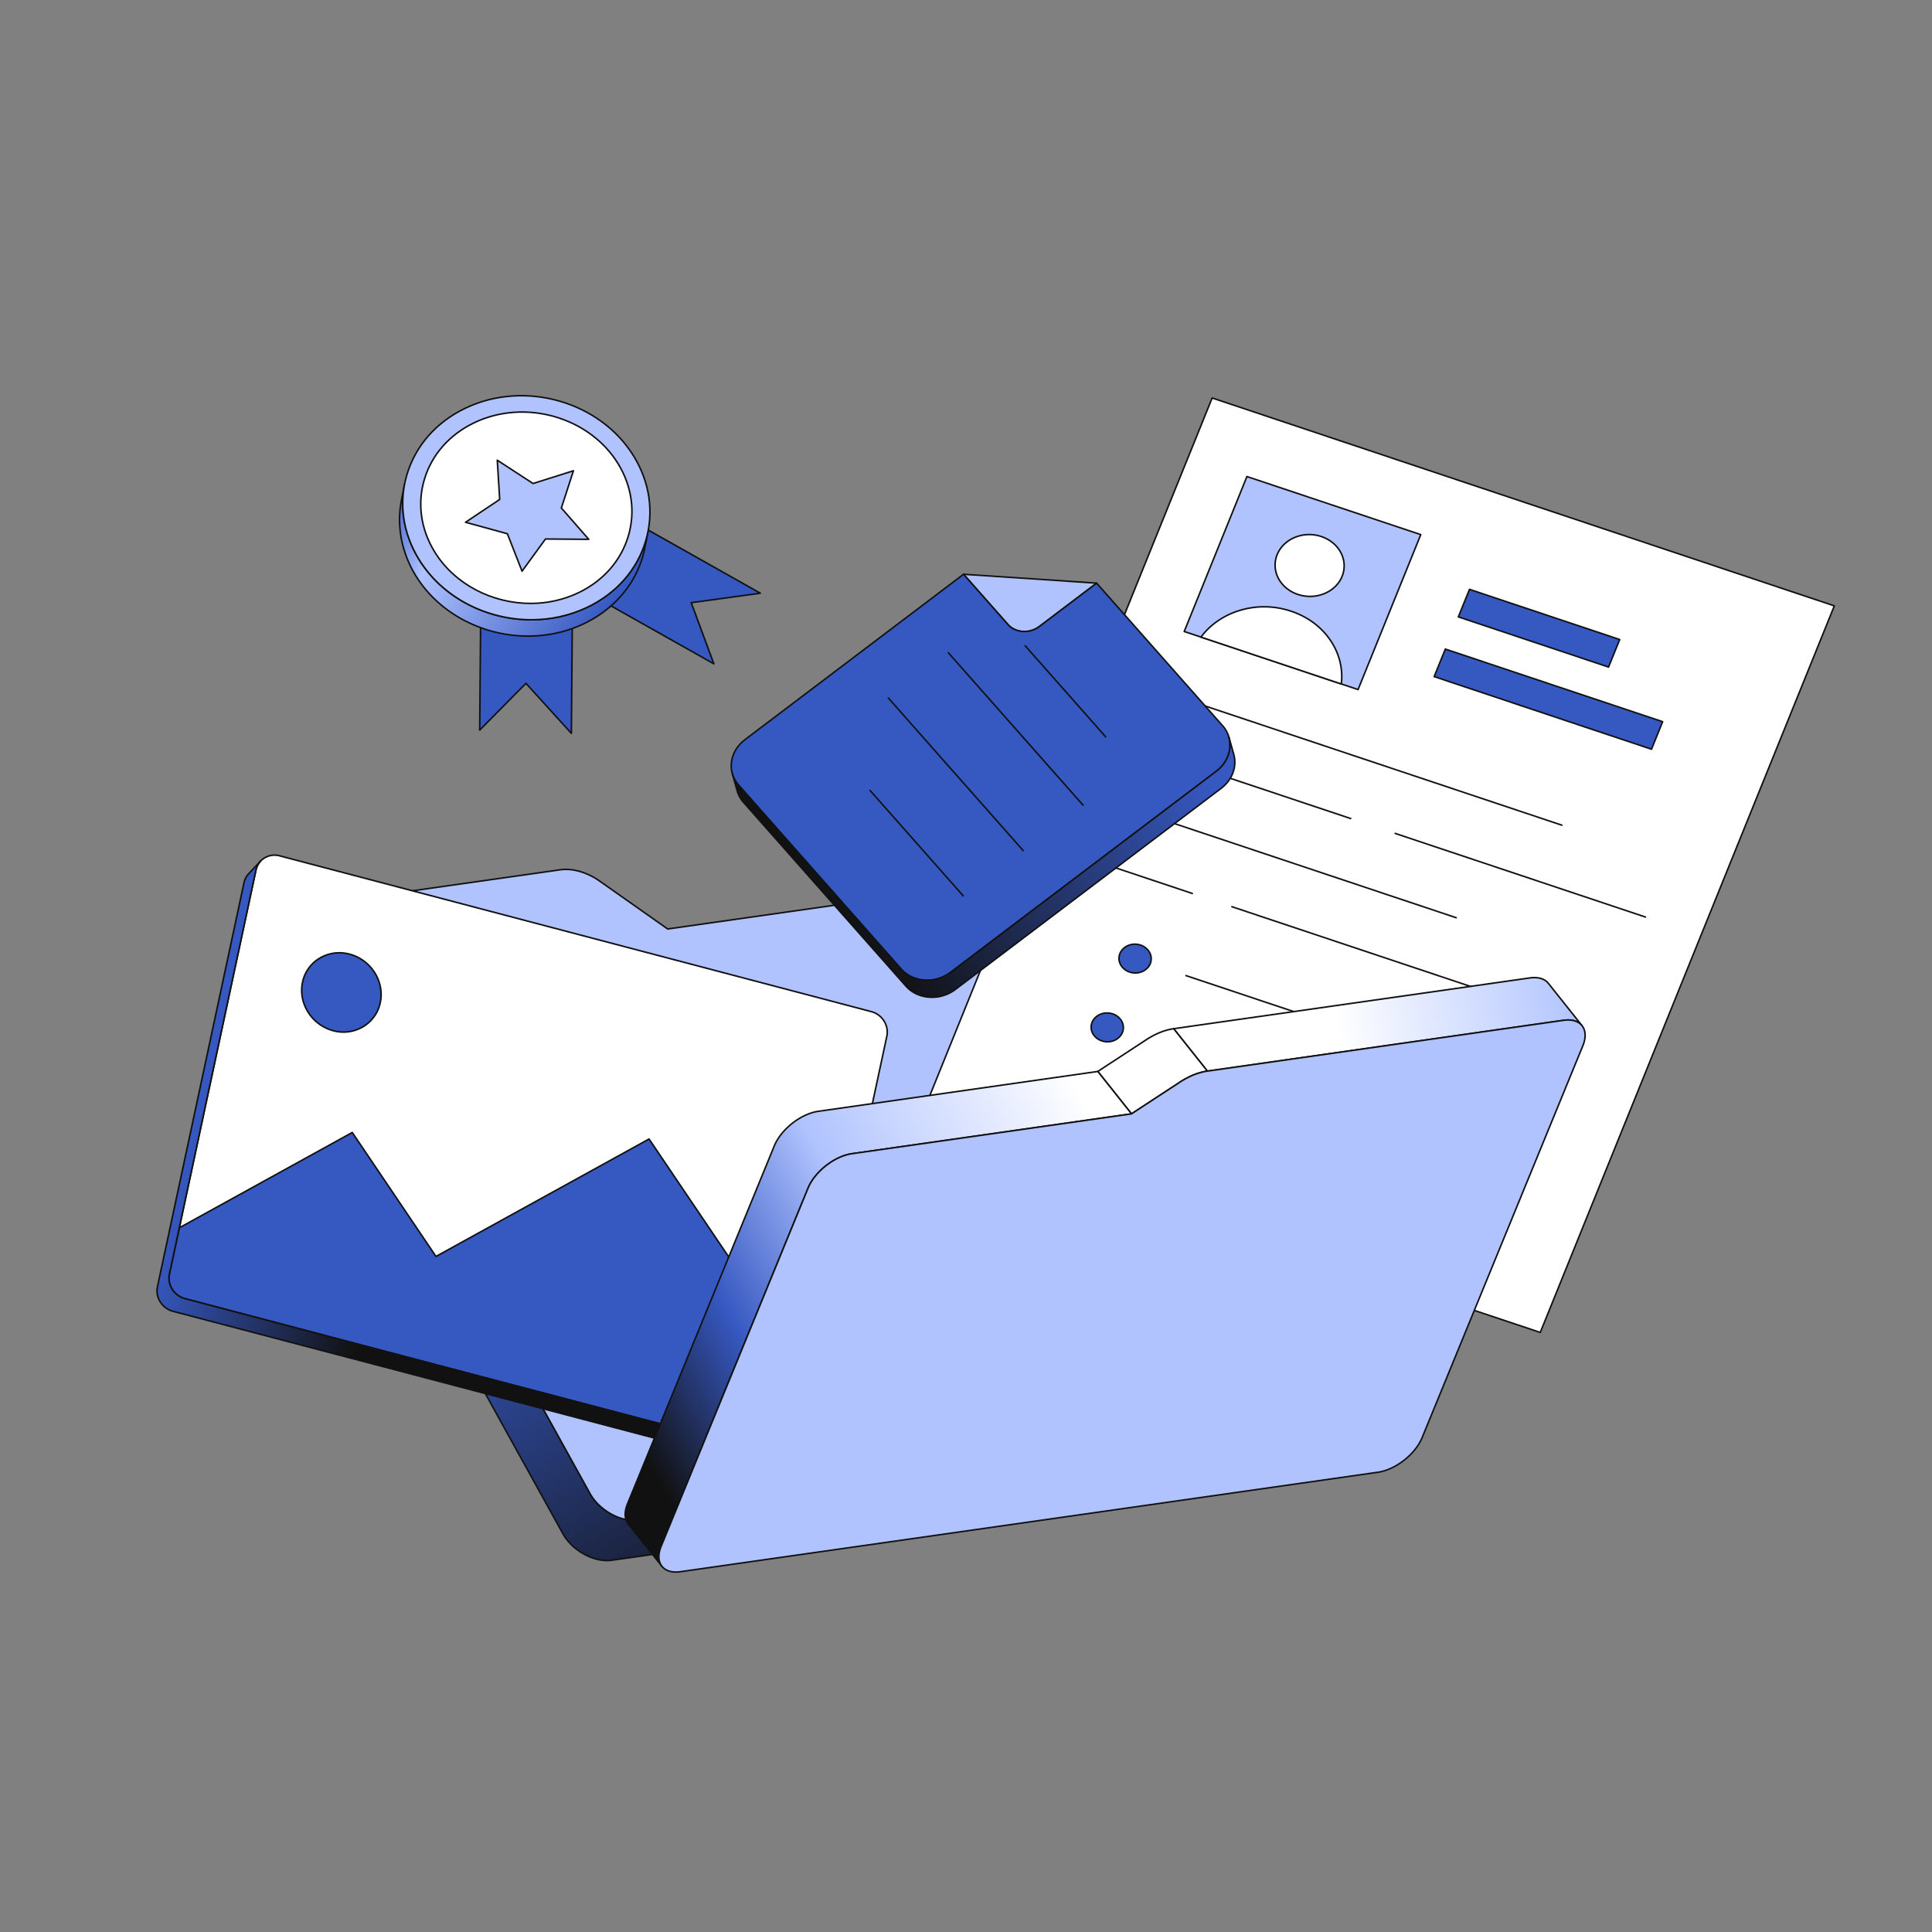 <svg xmlns="http://www.w3.org/2000/svg" viewBox="0 0 3000 3000" width="3000" height="3000"><rect x="0" y="0" width="3000" height="3000" fill="#808080" stroke="none"/><g transform="translate(392.4 1348.8) rotate(0.0 856.8 537.6) scale(1.2 1.201)"><svg width="1427.743" height="895.62" viewBox="0 0 1427.743 895.62"><linearGradient id="a" gradientUnits="userSpaceOnUse" x1="466.625" x2="950.619" y1="-15.692" y2="850.354"><stop offset=".37" stop-color="#3658c1"/><stop offset=".967" stop-color="#111"/></linearGradient><path d="M1402.365 713.867 499.741 842.265c-22.637 3.22-50.978-12.133-63.271-34.322L41.771 95.55c-7.306-13.187-7.321-25.789-1.408-34.537L5.267 112.941c-5.913 8.749-5.898 21.35 1.408 34.537l394.699 712.394c12.294 22.188 40.635 37.542 63.271 34.321l902.623-128.398c9.212-1.311 16.062-5.497 20.118-11.498l35.096-51.929c-4.055 6.002-10.906 10.189-20.117 11.499z" fill="url(#a)"/><path d="M458.516 895.616c-21.735.002-46.673-14.786-58.017-35.26L5.8 147.963c-7.274-13.13-7.771-26.099-1.362-35.581l35.096-51.929a1 1 0 1 1 1.658 1.119c-5.973 8.837-5.443 21.045 1.455 33.493l394.699 712.394c12.083 21.811 40.014 36.984 62.255 33.816l902.623-128.398.141.99-.141-.99c8.649-1.23 15.368-5.058 19.43-11.067a1 1 0 1 1 1.658 1.119l-35.096 51.929c-4.387 6.491-11.582 10.616-20.806 11.929L464.786 895.184a44.584 44.584 0 0 1-6.27.432zM35.637 69.791l-29.541 43.71C.123 122.338.654 134.546 7.55 146.994l394.699 712.394c12.084 21.811 40.011 36.975 62.256 33.815l902.623-128.397c8.649-1.23 15.368-5.058 19.43-11.067l29.585-43.775c-3.792 2.488-8.386 4.147-13.638 4.895L499.882 843.256c-23.001 3.266-51.835-12.354-64.287-34.828L40.897 96.034c-5.103-9.209-6.871-18.338-5.26-26.243z" fill="#111"/><path d="M397.918 1.5c15.803-2.248 34.807 3.18 50.886 14.488l88.202 62.063 475.603-67.655c22.63-3.219 50.95 12.201 63.244 34.39l345.224 623.097c12.294 22.189 3.917 42.765-18.713 45.984L499.741 842.265c-22.637 3.22-50.977-12.133-63.271-34.322L41.771 95.55C29.444 73.3 37.874 52.716 60.51 49.496z" fill="#b0c3ff"/><path d="M493.611 843.688c-21.735.002-46.672-14.786-58.016-35.26L40.897 96.034c-6.466-11.67-7.565-23.604-3.017-32.744 4.001-8.04 11.988-13.291 22.489-14.785L397.777.51l.141.99-.141-.99c16.019-2.28 35.311 3.201 51.602 14.661l87.878 61.835 475.211-67.599c22.967-3.269 51.789 12.389 64.259 34.896L1421.952 667.4c6.455 11.651 7.553 23.569 3.01 32.697-3.994 8.027-11.97 13.27-22.457 14.762L499.882 843.255a44.598 44.598 0 0 1-6.271.433zM405.177 2a50.47 50.47 0 0 0-7.118.49L60.651 50.486c-9.831 1.398-17.282 6.263-20.981 13.695-4.251 8.542-3.167 19.799 2.975 30.885l394.7 712.394c11.01 19.872 35.176 34.231 56.208 34.233 2.052 0 4.07-.137 6.047-.418l902.622-128.397c9.816-1.396 17.256-6.252 20.949-13.672 4.245-8.53 3.163-19.771-2.969-30.838L1074.979 45.271c-12.102-21.844-40.021-37.05-62.228-33.884L537.147 79.041a.991.991 0 0 1-.716-.173l-88.203-62.063C434.705 7.294 419.099 2 405.177 2z" fill="#111"/></svg></g><g transform="translate(1424.4 616.8) rotate(0.0 712.8 726.6) scale(1.2 1.201)"><svg width="1187.604" height="1210.153" viewBox="0 0 1187.604 1210.153"><path d="m1186.604 269.782-380.515 939.371L1 940.371 381.515 1z" fill="#fff"/><path d="M806.089 1210.154a.992.992 0 0 1-.316-.052L.684 941.319a.998.998 0 0 1-.611-1.323L380.588.625a1.004 1.004 0 0 1 1.243-.573l805.09 268.782a.997.997 0 0 1 .611 1.324l-380.516 939.371a.999.999 0 0 1-.927.625zM2.326 939.759l803.188 268.148 379.764-937.514L382.089 2.246z" fill="#111"/><path d="m908.881 313.294-194.369-64.891-14.424 35.609 194.369 64.891z" fill="#3658c1"/><path d="M894.456 349.903c-.105 0-.212-.017-.316-.051l-194.368-64.891a.997.997 0 0 1-.611-1.324l14.424-35.608c.198-.49.745-.738 1.243-.573l194.369 64.891a.997.997 0 0 1 .611 1.324l-14.425 35.609c-.156.385-.53.623-.927.623zm-193.042-66.502 192.468 64.256 13.673-33.751-192.469-64.256z" fill="#111"/><path d="m964.457 419.512-281.225-93.888-14.424 35.609 281.225 93.888z" fill="#3658c1"/><path d="M950.032 456.121a.992.992 0 0 1-.316-.052l-281.225-93.888a.997.997 0 0 1-.611-1.324l14.424-35.608a1.004 1.004 0 0 1 1.243-.573l281.226 93.888a.997.997 0 0 1 .611 1.324l-14.425 35.609a.999.999 0 0 1-.927.624zm-279.898-95.5 279.324 93.254 13.673-33.752-279.325-93.253z" fill="#111"/><path d="M288.886 708.345c-10.81-3.609-22.772 1.231-26.698 10.923-3.9 9.628 1.758 20.35 12.568 23.959s22.776-1.23 26.676-10.857c3.926-9.692-1.736-20.416-12.546-24.025" fill="#3658c1"/><path d="M282.084 745.418a24.12 24.12 0 0 1-7.645-1.242c-5.779-1.929-10.447-5.974-12.808-11.096-2.1-4.557-2.231-9.595-.371-14.188 4.097-10.115 16.631-15.271 27.941-11.496 5.773 1.928 10.438 5.967 12.795 11.083 2.107 4.572 2.235 9.639.361 14.266-3.17 7.83-11.439 12.673-20.273 12.673zm-.526-37.264c-8.049 0-15.566 4.386-18.443 11.488-1.651 4.076-1.532 8.551.334 12.601 2.13 4.623 6.367 8.28 11.624 10.036 10.33 3.446 21.738-1.166 25.433-10.285 1.665-4.109 1.55-8.612-.324-12.678-2.127-4.616-6.359-8.27-11.611-10.023a22.18 22.18 0 0 0-7.013-1.139z" fill="#111"/><path d="M252.851 797.304c-10.81-3.609-22.772 1.231-26.698 10.923-3.9 9.628 1.758 20.35 12.568 23.959s22.776-1.23 26.676-10.857c3.926-9.692-1.736-20.416-12.546-24.025" fill="#3658c1"/><path d="M246.05 834.377a24.13 24.13 0 0 1-7.646-1.242c-5.779-1.929-10.447-5.973-12.808-11.095-2.1-4.557-2.231-9.595-.371-14.188 4.096-10.115 16.63-15.275 27.941-11.497 5.773 1.928 10.438 5.967 12.795 11.083 2.107 4.572 2.235 9.639.361 14.266-3.17 7.831-11.437 12.673-20.272 12.673zm-.526-37.264c-8.05 0-15.567 4.387-18.444 11.489-1.65 4.076-1.532 8.551.334 12.601 2.131 4.622 6.367 8.279 11.624 10.035 10.336 3.447 21.738-1.165 25.433-10.284 1.665-4.11 1.55-8.613-.324-12.679-2.127-4.616-6.359-8.27-11.611-10.023a22.174 22.174 0 0 0-7.012-1.139z" fill="#111"/><path d="M216.817 886.26c-10.81-3.609-22.8 1.299-26.7 10.927s1.758 20.35 12.568 23.959 22.776-1.23 26.676-10.857c3.9-9.628-1.734-20.42-12.544-24.029" fill="#3658c1"/><path d="M210.015 923.336c-2.537 0-5.121-.399-7.646-1.242-5.779-1.929-10.447-5.973-12.808-11.095-2.1-4.557-2.231-9.595-.371-14.188 4.1-10.119 16.635-15.275 27.942-11.5 5.756 1.921 10.413 5.963 12.775 11.09 2.113 4.585 2.248 9.65.38 14.262-3.17 7.831-11.437 12.673-20.272 12.673zm-.525-37.266c-8.05 0-15.568 4.388-18.446 11.492-1.65 4.076-1.532 8.551.334 12.601 2.131 4.622 6.367 8.279 11.624 10.035 10.335 3.446 21.739-1.165 25.433-10.284 1.658-4.095 1.537-8.596-.343-12.675-2.133-4.627-6.357-8.283-11.592-10.03a22.12 22.12 0 0 0-7.01-1.139z" fill="#111"/><path d="m651.467 177.647-224.947-75.1-81.152 200.336 224.948 75.1z" fill="#b0c3ff"/><path d="M570.317 378.983c-.105 0-.212-.017-.316-.051l-224.948-75.1a.997.997 0 0 1-.611-1.324l81.151-200.336a1 1 0 0 1 1.243-.573l224.947 75.1a.997.997 0 0 1 .611 1.324l-81.15 200.336a1.002 1.002 0 0 1-.927.624zm-223.622-76.711 223.048 74.465 80.398-198.479-223.047-74.465z" fill="#111"/><path d="M522.779 180.124c-23.175-7.737-48.769 2.734-57.156 23.438-8.362 20.643 3.663 43.67 26.838 51.407 23.248 7.761 48.84-2.707 57.202-23.35 8.387-20.704-3.636-43.734-26.884-51.495" fill="#fff"/><path d="M508.153 258.518a50.52 50.52 0 0 1-16.008-2.6c-12.039-4.019-21.763-12.441-26.678-23.106-4.383-9.509-4.656-20.03-.771-29.625 8.56-21.132 34.759-31.903 58.399-24.012 12.073 4.031 21.818 12.463 26.736 23.135 4.387 9.519 4.656 20.061.758 29.685-6.637 16.388-23.943 26.523-42.436 26.523zm-1.015-79.935c-17.692 0-34.241 9.687-40.588 25.355-3.677 9.077-3.416 19.034.733 28.037 4.685 10.166 13.978 18.201 25.494 22.046 22.702 7.58 47.803-2.639 55.959-22.776 3.688-9.106 3.433-19.084-.721-28.096-4.688-10.173-14.002-18.219-25.553-22.075a48.319 48.319 0 0 0-15.324-2.491z" fill="#111"/><path d="M483.673 276.664c-44.057-14.709-92.04.192-116.612 33.461l181.558 60.614c5.024-39.795-20.889-79.366-64.946-94.075" fill="#fff"/><g fill="#111"><path d="M548.619 371.739c-.106 0-.214-.017-.316-.051l-181.558-60.614a1 1 0 0 1-.489-1.543c12.135-16.43 30.433-28.891 51.521-35.087 21.713-6.38 44.607-5.94 66.211 1.271 21.617 7.217 39.387 20.363 51.389 38.017 11.664 17.156 16.719 37.446 14.233 57.132a.996.996 0 0 1-.991.875zm-179.924-62.123 179.076 59.785c2.07-18.821-2.896-38.144-14.046-54.544-11.754-17.288-29.171-30.167-50.368-37.244-21.212-7.082-43.694-7.515-65.015-1.25-20.197 5.934-37.773 17.718-49.647 33.253zm465.322 244.695a.996.996 0 0 1-.316-.052L309.832 379.363a1 1 0 0 1 .633-1.897l523.868 174.896a1 1 0 0 1-.316 1.949zm-273.247-8.577a.996.996 0 0 1-.316-.052l-280.112-93.517a1 1 0 1 1 .633-1.897l280.112 93.517a1 1 0 0 1-.317 1.949zm381.406 127.334a.996.996 0 0 1-.316-.052L618.137 564.94a1 1 0 1 1 .633-1.897l323.723 108.076a1 1 0 0 1-.317 1.949zm-244.886.891a.996.996 0 0 1-.316-.052L250.851 524.968a1 1 0 1 1 .633-1.897L697.607 672.01a1 1 0 0 1-.317 1.949zm-341.442-31.344a.996.996 0 0 1-.316-.052L221.361 597.77a1 1 0 1 1 .633-1.897l134.171 44.794a1 1 0 0 1-.317 1.948zm417.834 139.496a.996.996 0 0 1-.316-.052L406.771 659.67a1 1 0 1 1 .633-1.897l366.595 122.389a1 1 0 0 1-.317 1.949zm-4.655 107.368a.996.996 0 0 1-.316-.052L347.318 748.743a1 1 0 1 1 .633-1.897L769.343 887.53a1 1 0 0 1-.316 1.949zM607.856 936.66a.996.996 0 0 1-.316-.052l-296.257-98.906a1 1 0 1 1 .633-1.897l296.257 98.906a1 1 0 0 1-.317 1.949zm49.339 117.462a.996.996 0 0 1-.316-.052L275.247 926.661a1 1 0 1 1 .633-1.897l381.631 127.409a1 1 0 0 1-.316 1.949z"/></g></svg></g><g transform="translate(1388.4 1184.4) rotate(-38.293 -577.8 619.2) scale(-1.211 1.213)"><svg width="953.949" height="1021.008" viewBox="0 0 953.949 1021.008"><linearGradient id="b" gradientUnits="userSpaceOnUse" x1="252.117" x2="734.362" y1="820.822" y2="179.47"><stop offset=".658" stop-color="#111"/><stop offset="1" stop-color="#3658c1"/></linearGradient><path d="M478.057 11.2C486.732-.316 502.47-2.388 513.3 6.558l408.148 337.274c10.826 8.946 12.561 25.456 3.886 36.969l-471.551 625.77c-8.638 11.462-24.413 13.583-35.239 4.638L10.391 673.935c-10.825-8.946-12.523-25.507-3.886-36.969z" fill="#fff"/><path d="M433.8 1017.754a24.814 24.814 0 0 1-15.892-5.775L9.754 674.705c-11.193-9.249-13.008-26.449-4.047-38.341L477.258 10.6l.8.6-.8-.6A26.04 26.04 0 0 1 495.079.172a24.812 24.812 0 0 1 18.854 5.615l408.152 337.274c11.193 9.25 13.009 26.449 4.047 38.342l-471.55 625.769a26.041 26.041 0 0 1-17.829 10.407 25.14 25.14 0 0 1-2.953.175zM498.017 2a23.017 23.017 0 0 0-2.7.159 24.058 24.058 0 0 0-16.457 9.64L7.3 637.568c-8.327 11.05-6.656 27.018 3.725 35.6l408.152 337.274a22.819 22.819 0 0 0 17.338 5.155 24.058 24.058 0 0 0 16.465-9.624L924.535 380.2c8.327-11.05 6.656-27.018-3.724-35.6L512.658 7.329A22.871 22.871 0 0 0 498.017 2z" fill="#111"/><path d="M453.783 1006.571 925.334 380.8c8.675-11.513 6.94-28.023-3.886-36.969l-46.759-38.639L624.9 346.6l14.254 190.972L331.4 588.6l27.77 373.545 59.374 49.064c10.826 8.945 26.601 6.824 35.239-4.638z" fill="#3658c1"/><path d="M433.8 1017.753a24.815 24.815 0 0 1-15.892-5.773l-59.374-49.064a1 1 0 0 1-.36-.7l-27.768-373.54a1 1 0 0 1 .833-1.061l306.852-50.878-14.185-190.061a1 1 0 0 1 .833-1.061l249.787-41.408a1 1 0 0 1 .8.215l46.758 38.639c11.193 9.25 13.009 26.449 4.048 38.342l-471.55 625.769a26.043 26.043 0 0 1-17.83 10.407 25.109 25.109 0 0 1-2.952.174zm-73.663-56.107 59.045 48.792a22.809 22.809 0 0 0 17.337 5.155 24.053 24.053 0 0 0 16.466-9.624l.8.6-.8-.6L924.535 380.2c8.327-11.05 6.656-27.018-3.724-35.6L874.4 306.254l-248.432 41.185L640.154 537.5a1 1 0 0 1-.834 1.061l-306.852 50.878z" fill="#111"/><path d="M485.871 165.387c-17.091 22.68-13.653 55.384 7.675 73.008 21.375 17.664 52.551 13.563 69.642-9.118 17.132-22.734 13.691-55.44-7.684-73.1-21.327-17.624-52.5-13.521-69.633 9.213" fill="#3658c1"/><path d="M523.742 250.373a48.151 48.151 0 0 1-30.834-11.207c-21.708-17.939-25.223-51.306-7.836-74.381a50.545 50.545 0 0 1 34.6-20.216 47.978 47.978 0 0 1 36.469 10.831c21.737 17.962 25.257 51.372 7.846 74.476a50.424 50.424 0 0 1-34.52 20.157 48.838 48.838 0 0 1-5.725.34zm-37.871-84.986.8.6c-16.753 22.233-13.383 54.368 7.513 71.636a46.116 46.116 0 0 0 35.05 10.425 48.44 48.44 0 0 0 33.156-19.375c16.777-22.262 13.4-54.44-7.522-71.731a46 46 0 0 0-34.968-10.386 48.557 48.557 0 0 0-33.231 19.433z" fill="#111"/><path d="M943.542 347.089 535.389 9.815a24 24 0 0 0-11.828-5.3l-22.094-3.261a24.005 24.005 0 0 1 11.829 5.3l408.152 337.278c10.826 8.946 12.562 25.456 3.886 36.969l-471.551 625.77a24.837 24.837 0 0 1-23.436 9.926l22.093 3.257a24.836 24.836 0 0 0 23.436-9.926l471.552-625.771c8.672-11.512 6.94-28.022-3.886-36.968z" fill="url(#b)"/><path d="M455.9 1021.007a24.756 24.756 0 0 1-3.605-.264l-22.093-3.257a1 1 0 0 1 .292-1.978 23.926 23.926 0 0 0 22.491-9.539L924.535 380.2c8.327-11.05 6.656-27.018-3.724-35.6L512.659 7.329a23.121 23.121 0 0 0-11.338-5.086 1 1 0 0 1 .292-1.979l22.094 3.257a25.119 25.119 0 0 1 12.319 5.523L944.18 346.318c11.192 9.25 13.008 26.449 4.047 38.341l-471.551 625.77a26.142 26.142 0 0 1-20.776 10.578zm-15.749-4.076 12.436 1.834a23.925 23.925 0 0 0 22.491-9.539l471.552-625.77c8.327-11.05 6.656-27.018-3.724-35.6L534.752 10.586A23.11 23.11 0 0 0 523.415 5.5l-12.46-1.837a25.866 25.866 0 0 1 2.978 2.124l408.153 337.274c11.192 9.25 13.008 26.449 4.046 38.342l-471.55 625.769a26.528 26.528 0 0 1-14.432 9.759z" fill="#111"/></svg></g><g transform="translate(969.6 1516.8) rotate(0.0 746.4 462.6) scale(1.2 1.203)"><svg width="1244.137" height="769.278" viewBox="0 0 1244.137 769.278"><linearGradient id="c" gradientUnits="userSpaceOnUse" x1="716.362" x2="1239.61" y1="101.238" y2="27.443"><stop offset=".395" stop-color="#fff"/><stop offset="1" stop-color="#b0c3ff"/></linearGradient><linearGradient id="d" gradientUnits="userSpaceOnUse" x1="-10.343" x2="618.998" y1="555.688" y2="198.639"><stop offset="0" stop-color="#111"/><stop offset=".255" stop-color="#3658c1"/><stop offset=".539" stop-color="#b0c3ff"/><stop offset="1" stop-color="#fff"/></linearGradient><g><path d="M1195.559 8.384c-4.593-5.765-12.971-8.526-24.101-6.943l-460.72 65.538 43.604 54.735 460.721-65.538c11.129-1.583 19.508 1.178 24.101 6.943z" fill="url(#c)"/><path d="M754.341 122.714a1 1 0 0 1-.782-.377l-43.604-54.735a1 1 0 0 1 .642-1.614L1171.318.45c11.123-1.578 20.008 1.015 25.023 7.311l43.604 54.735a1 1 0 1 1-1.564 1.246c-4.556-5.719-12.786-8.054-23.178-6.576l-460.721 65.538c-.047.006-.094.01-.141.01zm-41.732-54.991 42.159 52.92 460.155-65.457c7.146-1.015 13.369-.308 18.234 1.998l-38.379-48.176c-4.556-5.719-12.788-8.055-23.178-6.576z" fill="#111"/><path d="M710.738 66.979c-11.318 1.61-23.719 6.555-35.432 14.199l-62.757 40.957 43.604 54.735 62.758-40.957c11.713-7.644 24.113-12.589 35.432-14.199z" fill="#fff"/><path d="M656.152 177.869a1 1 0 0 1-.783-.377l-43.604-54.735a1 1 0 0 1 .236-1.46l62.757-40.957c11.862-7.741 24.254-12.703 35.838-14.352.35-.048.702.09.923.367l43.604 54.735a1 1 0 0 1-.642 1.614c-11.295 1.606-23.407 6.463-35.026 14.046l-62.758 40.957a.996.996 0 0 1-.545.162zm-42.137-55.498 42.352 53.164 61.996-40.459c11.279-7.361 23.037-12.209 34.124-14.084l-42.173-52.939c-11.134 1.687-23.037 6.508-34.462 13.963z" fill="#111"/><path d="m612.548 122.134-361.699 51.452c-22.637 3.22-48.099 23.186-56.913 44.621L4.011 680.134c-4.485 10.909-3.791 20.086.957 26.045l43.604 54.734c-4.747-5.959-5.442-15.137-.957-26.045L237.54 272.942c8.813-21.436 34.276-41.401 56.913-44.621l361.699-51.452z" fill="url(#d)"/><path d="M48.572 761.914a.999.999 0 0 1-.783-.377L4.186 706.802c-5.198-6.525-5.588-16.131-1.099-27.049l189.925-461.927c8.915-21.683 34.798-41.973 57.697-45.231l361.699-51.452a1.01 1.01 0 0 1 .923.367l43.604 54.735a1.003 1.003 0 0 1-.642 1.614l-361.699 51.452c-22.274 3.168-47.453 22.912-56.128 44.011L48.54 735.249c-4.201 10.216-3.912 19.11.814 25.042a1 1 0 0 1-.782 1.623zm563.55-638.709-361.133 51.371c-22.274 3.168-47.453 22.912-56.128 44.011L4.936 680.514c-4.201 10.216-3.912 19.109.814 25.042l38.372 48.167c-1.216-5.522-.366-12.098 2.568-19.235l189.925-461.927c8.915-21.683 34.798-41.973 57.697-45.231l359.969-51.206z" fill="#111"/><path d="M1215.063 56.176c22.63-3.219 33.885 11.523 25.071 32.96l-207.911 505.673c-8.814 21.436-34.343 41.411-56.973 44.63L72.627 767.837c-22.637 3.22-33.825-11.532-25.011-32.968L237.54 272.942c8.813-21.436 34.276-41.401 56.913-44.621l361.699-51.452 62.757-40.957c11.713-7.644 24.114-12.589 35.432-14.199z" fill="#b0c3ff"/><path d="M66.635 769.28c-8.326 0-14.941-2.722-18.974-7.907-5.072-6.522-5.417-16.07-.971-26.885l189.925-461.927c8.915-21.683 34.798-41.973 57.697-45.23l361.479-51.42 62.572-40.835c11.861-7.741 24.254-12.704 35.837-14.352l460.721-65.538.141.99-.141-.99c11.227-1.599 20.162 1.057 25.153 7.474 5.073 6.523 5.423 16.061.984 26.856l-207.911 505.673c-8.916 21.683-34.825 41.978-57.757 45.24L72.768 768.827a43.779 43.779 0 0 1-6.133.453zM1221.06 56.733c-1.861 0-3.816.143-5.856.434l-460.721 65.538c-11.295 1.606-23.407 6.463-35.026 14.046L656.7 177.708c-.123.08-.261.132-.406.153l-361.7 51.452c-22.274 3.168-47.453 22.912-56.128 44.011L48.54 735.249c-4.162 10.123-3.914 18.965.7 24.897 4.52 5.812 12.777 8.19 23.246 6.701L975.11 638.45c22.307-3.174 47.513-22.921 56.189-44.021L1239.21 88.755c4.154-10.103 3.9-18.935-.714-24.867-3.65-4.693-9.729-7.155-17.436-7.155z" fill="#111"/></g></svg></g><g transform="translate(619.2 613.2) rotate(0.0 281.4 263.4) scale(1.202 1.2)"><svg width="468.049" height="438.959" viewBox="0 0 468.049 438.959"><linearGradient id="e" gradientTransform="matrix(.998 -.058 .058 .998 98.373 301.471)" gradientUnits="userSpaceOnUse" x1="-83.956" x2="173.967" y1="-201.922" y2="-12.766"><stop offset="0" stop-color="#3658c1"/><stop offset=".29" stop-color="#b0c3ff"/><stop offset="1" stop-color="#3658c1"/></linearGradient><path d="M201.588 106.777 467.049 256.6l-89.246 12.28 29.255 79.121-182.48-102.98-1.599 192.938-58.703-64.73-59.717 60.517 2.395-280.722 62.777 2.234z" fill="#3658c1"/><path d="M222.978 438.958c-.276 0-.548-.115-.741-.328l-57.991-63.947-58.975 59.764a.999.999 0 0 1-1.712-.711l2.395-280.722a.996.996 0 0 1 .309-.714 1.04 1.04 0 0 1 .727-.277l62.216 2.214 31.548-48.011a1 1 0 0 1 1.327-.322l265.46 149.824a1.001 1.001 0 0 1-.355 1.862l-88.012 12.109 28.821 77.954a1 1 0 0 1-1.429 1.218L225.564 246.726l-1.586 191.241a1 1 0 0 1-1 .991zm-58.702-66.729h.021c.274.006.534.125.72.328L222 435.391l1.578-190.377a1 1 0 0 1 1.491-.862l180.104 101.639-28.308-76.563a1 1 0 0 1 .801-1.338l86.308-11.875-262.063-147.908-31.344 47.701a1.007 1.007 0 0 1-.871.45l-61.751-2.198-2.365 277.227 57.984-58.76a1 1 0 0 1 .712-.298z" fill="#111"/><path d="m322.04 176.519-4.114 21.132c-7.961 40.897-35.398 77.67-78.589 98.332-76.729 36.707-174.134 8.779-217.582-62.39-18.978-31.087-24.52-65.278-18.346-96.988l4.114-21.132c-6.173 31.711-.632 65.901 18.346 96.988 43.448 71.169 140.854 99.097 217.582 62.39 43.191-20.663 70.628-57.435 78.589-98.332" fill="url(#e)"/><path d="M167.182 313.09c-58.19 0-115.662-28.823-146.28-78.977-18.332-30.028-24.894-64.726-18.475-97.7l4.114-21.131a.998.998 0 0 1 1.173-.791c.542.105.896.63.79 1.172l-.007.034c-6.312 32.473.16 66.651 18.226 96.242 43.114 70.623 140.145 98.441 216.297 62.009 41.359-19.787 69.8-55.352 78.032-97.586l.007-.035a1 1 0 0 1 1.963.381l-4.114 21.132c-8.346 42.875-37.19 78.975-79.138 99.043-22.982 10.996-47.853 16.207-72.588 16.207zM4.162 138.002c-5.933 32.122.6 65.834 18.447 95.069 43.114 70.624 140.148 98.439 216.298 62.009 40.889-19.562 69.149-54.548 77.742-96.148-12.669 33.012-38.292 60.329-72.766 76.82-77.05 36.862-175.232 8.703-218.867-62.77-14.158-23.191-21.295-49.164-20.854-74.98z" fill="#111"/><path d="M86.127 17.151c76.676-36.682 174.13-8.775 217.577 62.393 43.448 71.169 16.423 158.625-60.253 195.307-76.729 36.707-174.134 8.779-217.582-62.39-43.447-71.168-16.47-158.603 60.258-195.31z" fill="#b0c3ff"/><path d="M171.296 291.959c-58.189 0-115.66-28.823-146.279-78.977C4.149 178.801-1.342 139.737 9.554 102.985c11.209-37.805 38.25-68.609 76.142-86.737 77.046-36.857 175.228-8.699 218.862 62.774 20.861 34.171 26.348 73.233 15.449 109.991-11.212 37.814-38.246 68.619-76.124 86.739-22.982 10.995-47.853 16.207-72.587 16.207zM86.128 17.151l.432.902c-37.375 17.881-64.042 48.246-75.088 85.501C.738 139.756 6.155 178.248 26.723 211.94c30.249 49.549 87.044 78.027 144.542 78.029 24.454.001 49.031-5.149 71.755-16.021 37.36-17.874 64.02-48.239 75.07-85.504 10.735-36.208 5.323-74.698-15.239-108.38-43.115-70.621-140.142-98.44-216.292-62.011z" fill="#111"/><path d="M97.617 35.949C32.083 67.301 9.042 141.988 46.151 202.773c37.108 60.783 120.311 84.643 185.845 53.291 65.531-31.35 88.572-106.037 51.464-166.82C246.351 28.458 163.148 4.599 97.617 35.949" fill="#fff"/><path d="M170.369 270.822c-49.751 0-98.892-24.645-125.071-67.527-17.846-29.231-22.541-62.64-13.221-94.074 9.586-32.331 32.708-58.673 65.108-74.174 65.875-31.514 149.821-7.436 187.129 53.676 17.845 29.229 22.54 62.638 13.221 94.071-9.586 32.331-32.708 58.672-65.106 74.172-19.65 9.401-40.913 13.856-62.06 13.856zM98.048 36.851c-31.883 15.253-54.632 41.157-64.055 72.938-9.156 30.884-4.536 63.721 13.011 92.463 25.812 42.278 74.273 66.578 123.334 66.58 20.866.001 41.837-4.394 61.227-13.669 31.882-15.252 54.629-41.155 64.052-72.937 9.157-30.884 4.536-63.72-13.01-92.461-36.79-60.262-119.583-83.999-184.559-52.914z" fill="#111"/><path d="m127.26 84.505 3.13 50.78-44.151 29.546 54.092 14.843 18.931 48.452 30.246-41.658 55.936.429-35.414-40.567 15.611-48.189-52.161 16.53z" fill="#b0c3ff"/><path d="M159.262 229.126a.999.999 0 0 1-.932-.636l-18.749-47.984-53.606-14.71a.998.998 0 0 1-.292-1.795l43.674-29.227-3.095-50.207a1 1 0 0 1 1.545-.899l45.822 29.906 51.71-16.386a.999.999 0 0 1 1.253 1.261l-15.437 47.65 35.041 40.14c.259.296.32.717.156 1.075s-.571.592-.917.583l-55.421-.424-29.943 41.242a1 1 0 0 1-.809.411zm-70.648-64.68 51.981 14.264a.997.997 0 0 1 .667.601l18.266 46.748 29.171-40.178c.19-.262.5-.413.817-.413l53.713.411-33.952-38.892a.999.999 0 0 1-.198-.966l15.013-46.341-50.31 15.943c-.285.09-.597.048-.849-.116L128.38 86.429l3.008 48.793c.021.355-.146.695-.441.893z" fill="#111"/></svg></g><g transform="translate(1920.0 889.2) rotate(-3.325 -391.8 327.6) scale(-1.196 1.196)"><svg width="655.132" height="548.035" viewBox="0 0 655.132 548.035"><linearGradient id="f" gradientUnits="userSpaceOnUse" x1="87.934" x2="545.065" y1="108.689" y2="408.905"><stop offset=".097" stop-color="#3658c1"/><stop offset="1" stop-color="#111"/></linearGradient><path d="M166.722 22.555 338.563 1l-53.677 68.353c-9.167 11.672-27.376 13.956-40.618 5.095z" fill="#b0c3ff"/><path d="M262.12 80.838a33.126 33.126 0 0 1-18.408-5.559l-77.546-51.893a1 1 0 0 1 .432-1.823L338.439.008a1 1 0 0 1 .911 1.61L285.672 69.97c-5.59 7.119-14.435 10.868-23.552 10.868zm-92.615-57.624 75.319 50.4c12.811 8.575 30.429 6.386 39.276-4.879L336.274 2.3z" fill="#111"/><path d="m166.722 22.555 77.546 51.893c13.242 8.861 31.451 6.577 40.618-5.095L338.563 1l295.789 197.939c20.843 13.947 26.044 40.151 11.616 58.522l-196.757 250.55c-14.428 18.372-43.023 21.959-63.865 8.011L25.749 275.384C4.907 261.437-.295 235.233 14.133 216.862z" fill="#3658c1"/><path d="M413.419 525.5a51.533 51.533 0 0 1-28.629-8.647L25.192 276.215c-10.667-7.138-17.857-17.984-19.729-29.757a38.619 38.619 0 0 1 7.883-30.214l152.59-194.307a1 1 0 0 1 1.342-.213l77.546 51.893c12.811 8.572 30.43 6.383 39.275-4.882L337.776.382a1 1 0 0 1 1.343-.213l295.789 197.939c10.668 7.138 17.859 17.984 19.731 29.757a38.616 38.616 0 0 1-7.884 30.214L450 508.629c-8.683 11.053-22.418 16.871-36.581 16.871zM166.936 23.9 14.919 217.479a36.638 36.638 0 0 0-7.481 28.666c1.785 11.224 8.661 21.579 18.867 28.408L385.9 515.191c20.384 13.642 48.433 10.144 62.522-7.8l196.76-250.547a36.642 36.642 0 0 0 7.482-28.666C650.879 216.954 644 206.6 633.8 199.77L338.777 2.346l-53.1 67.624c-9.478 12.068-28.3 14.45-41.96 5.309z" fill="#111"/><path d="m645.968 257.461-196.757 250.55c-14.427 18.372-43.023 21.959-63.865 8.011L25.749 275.384C10.236 265 3.388 247.832 6.849 232.154l-4.97 22.511c-3.461 15.678 3.388 32.849 18.9 43.23l359.6 240.638c20.843 13.947 49.438 10.36 63.865-8.012L641 279.972a37.917 37.917 0 0 0 7.283-15.294l4.97-22.51a37.923 37.923 0 0 1-7.285 15.293z" fill="url(#f)"/><path d="M408.45 548.011a51.517 51.517 0 0 1-28.63-8.647L20.223 298.726C4.824 288.421-2.76 271.041.9 254.449l4.97-22.511a1 1 0 1 1 1.953.432c-3.485 15.781 3.769 32.339 18.479 42.183L385.9 515.191c20.385 13.642 48.432 10.145 62.522-7.8l196.758-250.55a36.8 36.8 0 0 0 7.093-14.891 1 1 0 0 1 1.954.431l-4.97 22.51a38.793 38.793 0 0 1-7.474 15.695L445.028 531.139c-8.681 11.053-22.416 16.872-36.578 16.872zM5.176 244.37l-2.32 10.51c-3.484 15.782 3.77 32.34 18.479 42.184L380.932 537.7c20.385 13.641 48.433 10.143 62.523-7.8l196.757-250.546a36.8 36.8 0 0 0 7.094-14.892l2.332-10.564a40.615 40.615 0 0 1-2.883 4.181l-.787-.618.787.618L450 508.629c-14.722 18.746-43.974 22.435-65.208 8.224l-359.6-240.638c-11.562-7.737-18.717-19.46-20.016-31.845z" fill="#111"/><path d="m166.581 222.427 97.448-124.09" fill="#fff"/><path d="M166.58 223.427a1 1 0 0 1-.786-1.618l97.448-124.09a1 1 0 1 1 1.573 1.235l-97.448 124.09a1 1 0 0 1-.787.383z" fill="#111"/><path d="m201.019 309.321 163.184-207.797" fill="#fff"/><path d="M201.019 310.321a1 1 0 0 1-.786-1.618l163.184-207.8a1 1 0 1 1 1.573 1.235l-163.184 207.8a1 1 0 0 1-.787.383z" fill="#111"/><path d="M282.116 363.59 445.3 155.793" fill="#fff"/><path d="M282.116 364.59a.987.987 0 0 1-.617-.214 1 1 0 0 1-.169-1.4l163.183-207.8a1 1 0 1 1 1.573 1.235L282.9 364.208a1 1 0 0 1-.784.382z" fill="#111"/><path d="m363.187 417.842 112.815-143.657" fill="#fff"/><path d="M363.187 418.842a1 1 0 0 1-.786-1.618l112.814-143.657a1 1 0 0 1 1.574 1.235L363.974 418.46a1 1 0 0 1-.787.382z" fill="#111"/></svg></g></svg>